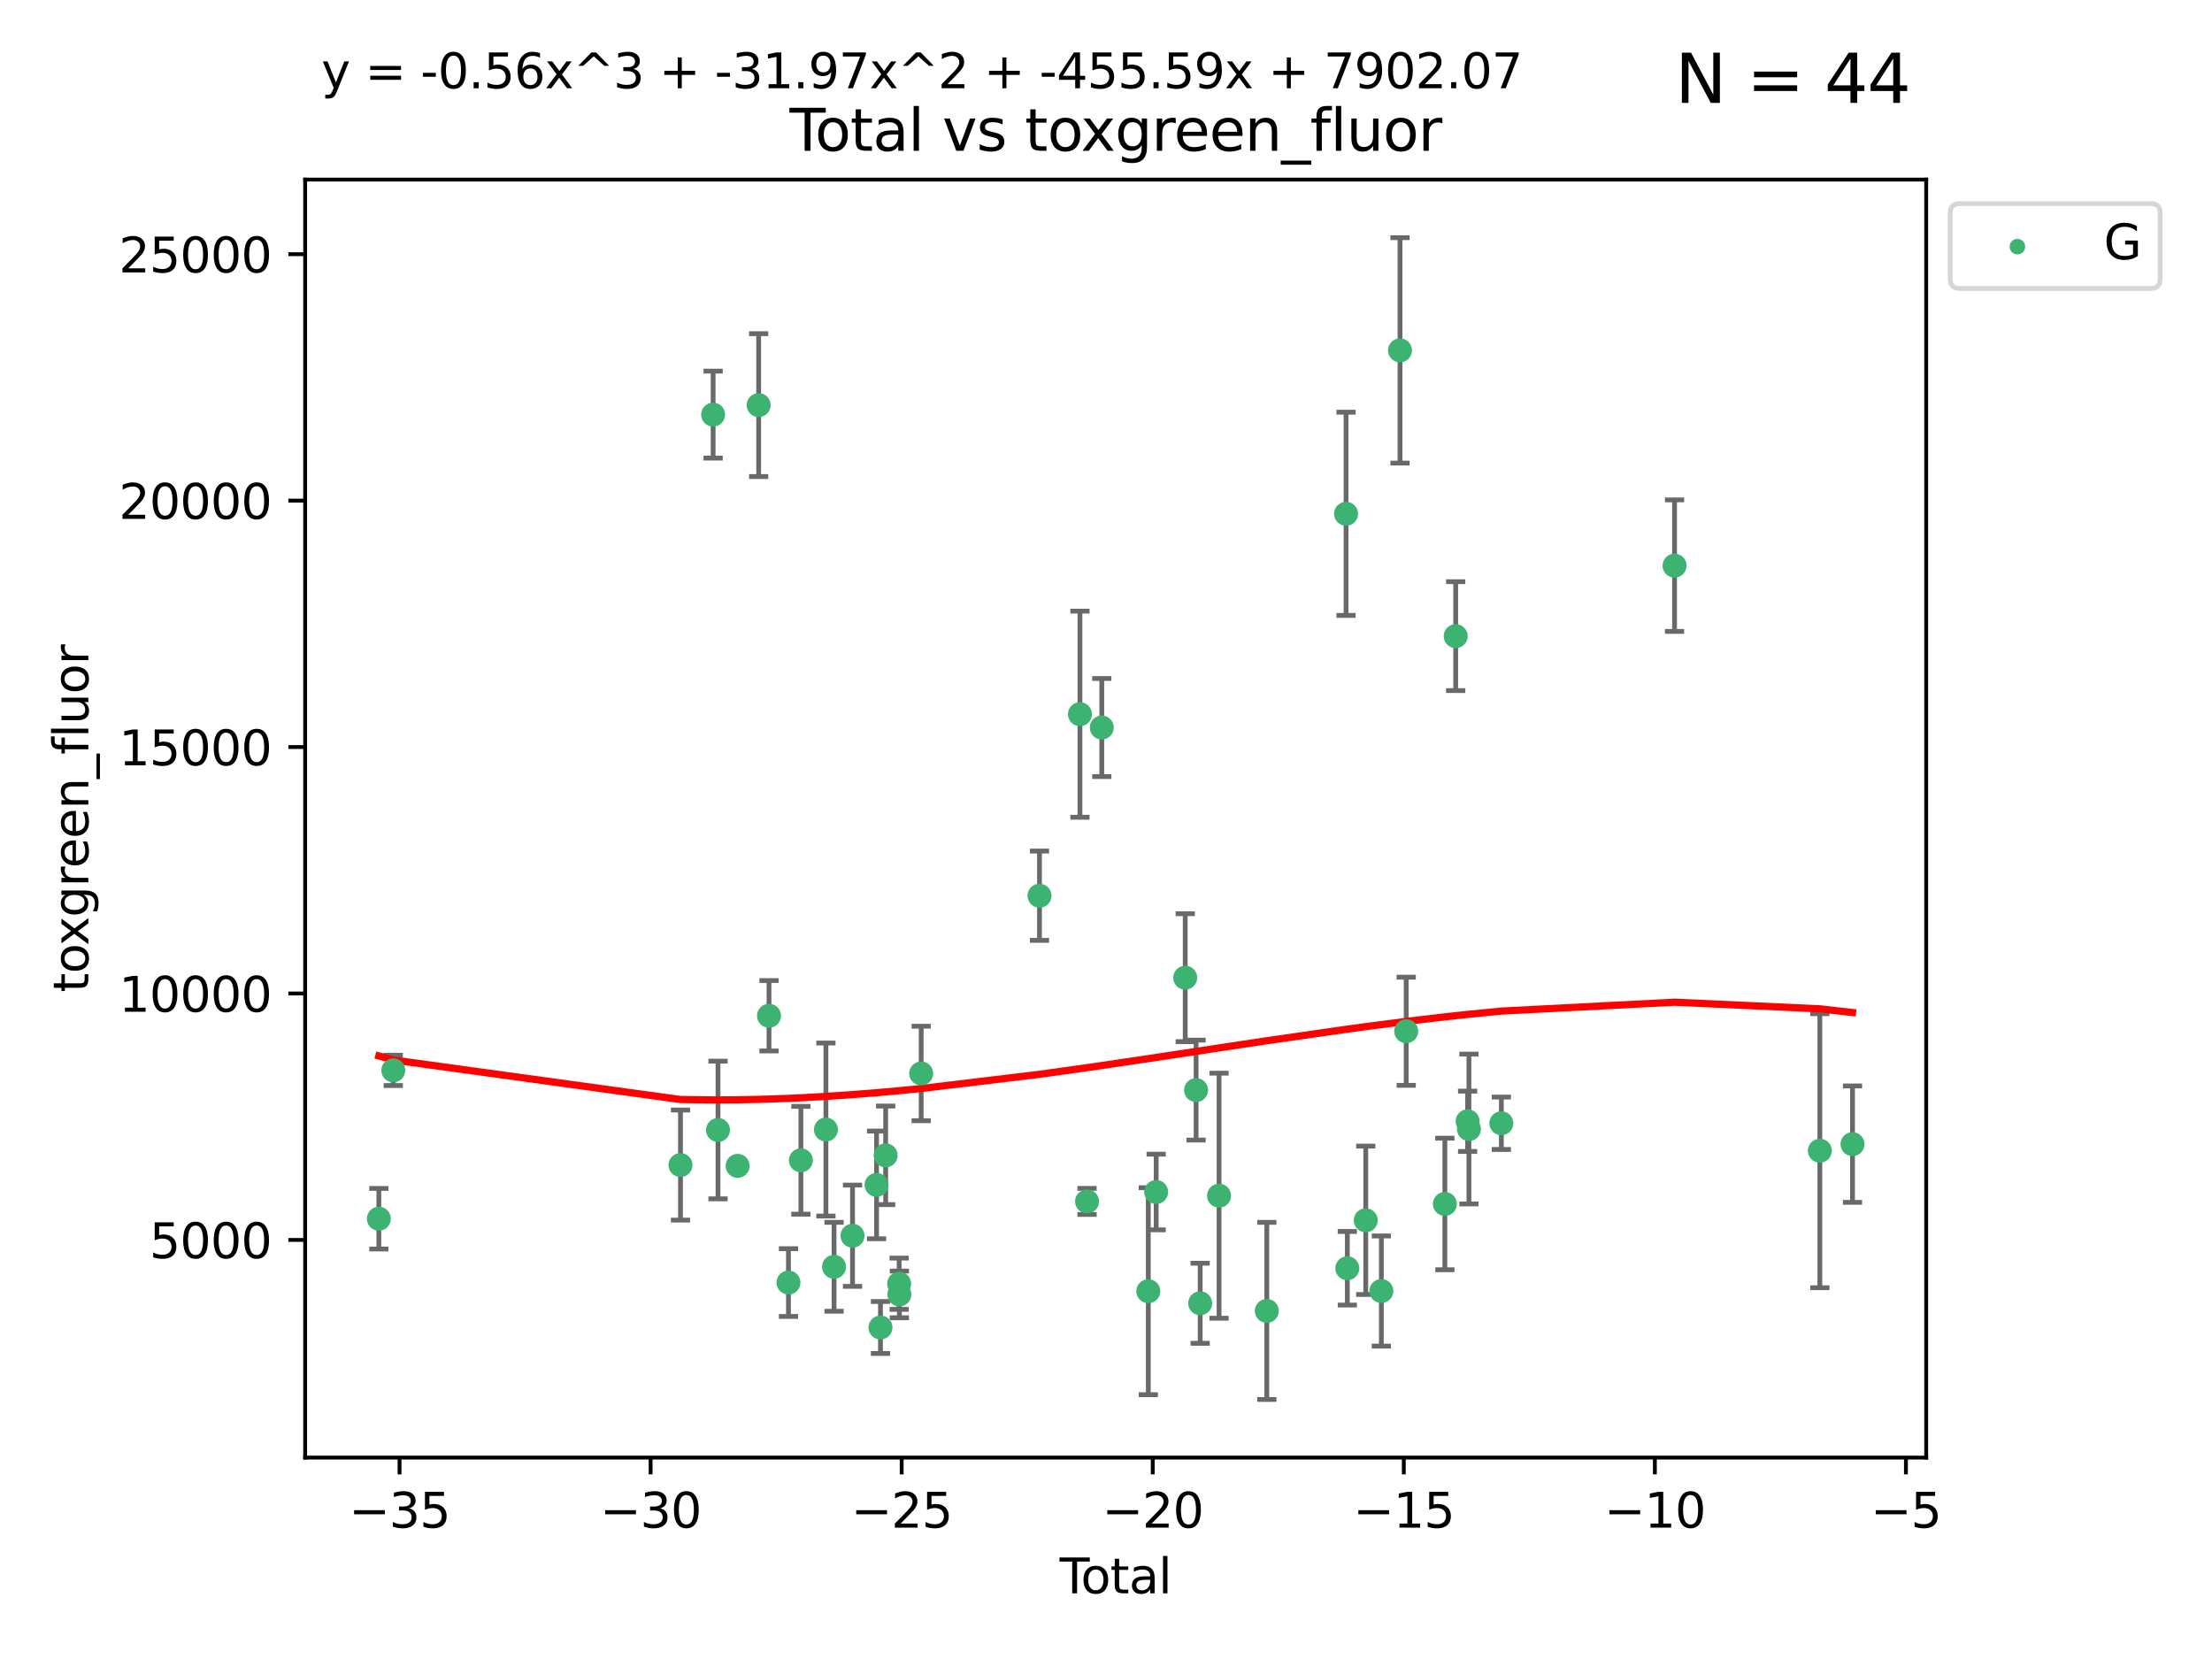 <?xml version="1.0" encoding="utf-8" standalone="no"?>
<!DOCTYPE svg PUBLIC "-//W3C//DTD SVG 1.1//EN"
  "http://www.w3.org/Graphics/SVG/1.1/DTD/svg11.dtd">
<svg xmlns:xlink="http://www.w3.org/1999/xlink" width="460.8pt" height="345.6pt" viewBox="0 0 460.8 345.6" xmlns="http://www.w3.org/2000/svg" version="1.1">
 <defs>
  <style type="text/css">*{stroke-linejoin: round; stroke-linecap: butt}</style>
 </defs>
 <g id="figure_1">
  <g id="patch_1">
   <path d="M 0 345.6 
L 460.8 345.6 
L 460.8 0 
L 0 0 
z
" style="fill: #ffffff"/>
  </g>
  <g id="axes_1">
   <g id="patch_2">
    <path d="M 63.571 303.64 
L 401.26 303.64 
L 401.26 37.411 
L 63.571 37.411 
z
" style="fill: #ffffff"/>
   </g>
   <g id="PathCollection_1">
    <defs>
     <path id="mee09642993" d="M 0 1.118 
C 0.297 1.118 0.581 1 0.791 0.791 
C 1 0.581 1.118 0.297 1.118 0 
C 1.118 -0.297 1 -0.581 0.791 -0.791 
C 0.581 -1 0.297 -1.118 0 -1.118 
C -0.297 -1.118 -0.581 -1 -0.791 -0.791 
C -1 -0.581 -1.118 -0.297 -1.118 0 
C -1.118 0.297 -1 0.581 -0.791 0.791 
C -0.581 1 -0.297 1.118 0 1.118 
z
" style="stroke: #3cb371"/>
    </defs>
    <g clip-path="url(#p5d06d64170)">
     <use xlink:href="#mee09642993" x="78.921" y="253.883" style="fill: #3cb371; stroke: #3cb371"/>
     <use xlink:href="#mee09642993" x="81.93" y="222.974" style="fill: #3cb371; stroke: #3cb371"/>
     <use xlink:href="#mee09642993" x="141.76" y="242.703" style="fill: #3cb371; stroke: #3cb371"/>
     <use xlink:href="#mee09642993" x="148.556" y="86.371" style="fill: #3cb371; stroke: #3cb371"/>
     <use xlink:href="#mee09642993" x="149.573" y="235.399" style="fill: #3cb371; stroke: #3cb371"/>
     <use xlink:href="#mee09642993" x="153.665" y="242.871" style="fill: #3cb371; stroke: #3cb371"/>
     <use xlink:href="#mee09642993" x="158.042" y="84.394" style="fill: #3cb371; stroke: #3cb371"/>
     <use xlink:href="#mee09642993" x="160.196" y="211.603" style="fill: #3cb371; stroke: #3cb371"/>
     <use xlink:href="#mee09642993" x="164.252" y="267.18" style="fill: #3cb371; stroke: #3cb371"/>
     <use xlink:href="#mee09642993" x="166.84" y="241.71" style="fill: #3cb371; stroke: #3cb371"/>
     <use xlink:href="#mee09642993" x="172.053" y="235.304" style="fill: #3cb371; stroke: #3cb371"/>
     <use xlink:href="#mee09642993" x="173.747" y="263.895" style="fill: #3cb371; stroke: #3cb371"/>
     <use xlink:href="#mee09642993" x="177.596" y="257.425" style="fill: #3cb371; stroke: #3cb371"/>
     <use xlink:href="#mee09642993" x="182.603" y="246.836" style="fill: #3cb371; stroke: #3cb371"/>
     <use xlink:href="#mee09642993" x="183.419" y="276.541" style="fill: #3cb371; stroke: #3cb371"/>
     <use xlink:href="#mee09642993" x="184.499" y="240.679" style="fill: #3cb371; stroke: #3cb371"/>
     <use xlink:href="#mee09642993" x="187.311" y="267.423" style="fill: #3cb371; stroke: #3cb371"/>
     <use xlink:href="#mee09642993" x="187.355" y="269.653" style="fill: #3cb371; stroke: #3cb371"/>
     <use xlink:href="#mee09642993" x="191.898" y="223.62" style="fill: #3cb371; stroke: #3cb371"/>
     <use xlink:href="#mee09642993" x="216.545" y="186.594" style="fill: #3cb371; stroke: #3cb371"/>
     <use xlink:href="#mee09642993" x="224.972" y="148.78" style="fill: #3cb371; stroke: #3cb371"/>
     <use xlink:href="#mee09642993" x="226.453" y="250.277" style="fill: #3cb371; stroke: #3cb371"/>
     <use xlink:href="#mee09642993" x="229.52" y="151.561" style="fill: #3cb371; stroke: #3cb371"/>
     <use xlink:href="#mee09642993" x="239.213" y="268.982" style="fill: #3cb371; stroke: #3cb371"/>
     <use xlink:href="#mee09642993" x="240.851" y="248.317" style="fill: #3cb371; stroke: #3cb371"/>
     <use xlink:href="#mee09642993" x="246.904" y="203.672" style="fill: #3cb371; stroke: #3cb371"/>
     <use xlink:href="#mee09642993" x="249.167" y="227.09" style="fill: #3cb371; stroke: #3cb371"/>
     <use xlink:href="#mee09642993" x="250.017" y="271.492" style="fill: #3cb371; stroke: #3cb371"/>
     <use xlink:href="#mee09642993" x="253.952" y="249.087" style="fill: #3cb371; stroke: #3cb371"/>
     <use xlink:href="#mee09642993" x="263.901" y="273.089" style="fill: #3cb371; stroke: #3cb371"/>
     <use xlink:href="#mee09642993" x="280.407" y="107.034" style="fill: #3cb371; stroke: #3cb371"/>
     <use xlink:href="#mee09642993" x="280.673" y="264.2" style="fill: #3cb371; stroke: #3cb371"/>
     <use xlink:href="#mee09642993" x="284.511" y="254.21" style="fill: #3cb371; stroke: #3cb371"/>
     <use xlink:href="#mee09642993" x="287.76" y="268.946" style="fill: #3cb371; stroke: #3cb371"/>
     <use xlink:href="#mee09642993" x="291.648" y="72.989" style="fill: #3cb371; stroke: #3cb371"/>
     <use xlink:href="#mee09642993" x="292.937" y="214.827" style="fill: #3cb371; stroke: #3cb371"/>
     <use xlink:href="#mee09642993" x="300.991" y="250.806" style="fill: #3cb371; stroke: #3cb371"/>
     <use xlink:href="#mee09642993" x="303.248" y="132.52" style="fill: #3cb371; stroke: #3cb371"/>
     <use xlink:href="#mee09642993" x="305.733" y="233.587" style="fill: #3cb371; stroke: #3cb371"/>
     <use xlink:href="#mee09642993" x="306.006" y="235.197" style="fill: #3cb371; stroke: #3cb371"/>
     <use xlink:href="#mee09642993" x="312.761" y="233.999" style="fill: #3cb371; stroke: #3cb371"/>
     <use xlink:href="#mee09642993" x="348.839" y="117.838" style="fill: #3cb371; stroke: #3cb371"/>
     <use xlink:href="#mee09642993" x="379.109" y="239.714" style="fill: #3cb371; stroke: #3cb371"/>
     <use xlink:href="#mee09642993" x="385.911" y="238.346" style="fill: #3cb371; stroke: #3cb371"/>
    </g>
   </g>
   <g id="matplotlib.axis_1">
    <g id="xtick_1">
     <g id="line2d_1">
      <defs>
       <path id="m3e54f989fd" d="M 0 0 
L 0 3.5 
" style="stroke: #000000; stroke-width: 0.8"/>
      </defs>
      <g>
       <use xlink:href="#m3e54f989fd" x="83.232" y="303.64" style="stroke: #000000; stroke-width: 0.8"/>
      </g>
     </g>
     <g id="text_1">
      <!-- −35 -->
      <g transform="translate(72.68 318.238)scale(0.1 -0.1)">
       <defs>
        <path id="DejaVuSans-2212" d="M 678 2272 
L 4684 2272 
L 4684 1741 
L 678 1741 
L 678 2272 
z
" transform="scale(0.016)"/>
        <path id="DejaVuSans-33" d="M 2597 2516 
Q 3050 2419 3304 2112 
Q 3559 1806 3559 1356 
Q 3559 666 3084 287 
Q 2609 -91 1734 -91 
Q 1441 -91 1130 -33 
Q 819 25 488 141 
L 488 750 
Q 750 597 1062 519 
Q 1375 441 1716 441 
Q 2309 441 2620 675 
Q 2931 909 2931 1356 
Q 2931 1769 2642 2001 
Q 2353 2234 1838 2234 
L 1294 2234 
L 1294 2753 
L 1863 2753 
Q 2328 2753 2575 2939 
Q 2822 3125 2822 3475 
Q 2822 3834 2567 4026 
Q 2313 4219 1838 4219 
Q 1578 4219 1281 4162 
Q 984 4106 628 3988 
L 628 4550 
Q 988 4650 1302 4700 
Q 1616 4750 1894 4750 
Q 2613 4750 3031 4423 
Q 3450 4097 3450 3541 
Q 3450 3153 3228 2886 
Q 3006 2619 2597 2516 
z
" transform="scale(0.016)"/>
        <path id="DejaVuSans-35" d="M 691 4666 
L 3169 4666 
L 3169 4134 
L 1269 4134 
L 1269 2991 
Q 1406 3038 1543 3061 
Q 1681 3084 1819 3084 
Q 2600 3084 3056 2656 
Q 3513 2228 3513 1497 
Q 3513 744 3044 326 
Q 2575 -91 1722 -91 
Q 1428 -91 1123 -41 
Q 819 9 494 109 
L 494 744 
Q 775 591 1075 516 
Q 1375 441 1709 441 
Q 2250 441 2565 725 
Q 2881 1009 2881 1497 
Q 2881 1984 2565 2268 
Q 2250 2553 1709 2553 
Q 1456 2553 1204 2497 
Q 953 2441 691 2322 
L 691 4666 
z
" transform="scale(0.016)"/>
       </defs>
       <use xlink:href="#DejaVuSans-2212"/>
       <use xlink:href="#DejaVuSans-33" x="83.789"/>
       <use xlink:href="#DejaVuSans-35" x="147.412"/>
      </g>
     </g>
    </g>
    <g id="xtick_2">
     <g id="line2d_2">
      <g>
       <use xlink:href="#m3e54f989fd" x="135.534" y="303.64" style="stroke: #000000; stroke-width: 0.8"/>
      </g>
     </g>
     <g id="text_2">
      <!-- −30 -->
      <g transform="translate(124.981 318.238)scale(0.1 -0.1)">
       <defs>
        <path id="DejaVuSans-30" d="M 2034 4250 
Q 1547 4250 1301 3770 
Q 1056 3291 1056 2328 
Q 1056 1369 1301 889 
Q 1547 409 2034 409 
Q 2525 409 2770 889 
Q 3016 1369 3016 2328 
Q 3016 3291 2770 3770 
Q 2525 4250 2034 4250 
z
M 2034 4750 
Q 2819 4750 3233 4129 
Q 3647 3509 3647 2328 
Q 3647 1150 3233 529 
Q 2819 -91 2034 -91 
Q 1250 -91 836 529 
Q 422 1150 422 2328 
Q 422 3509 836 4129 
Q 1250 4750 2034 4750 
z
" transform="scale(0.016)"/>
       </defs>
       <use xlink:href="#DejaVuSans-2212"/>
       <use xlink:href="#DejaVuSans-33" x="83.789"/>
       <use xlink:href="#DejaVuSans-30" x="147.412"/>
      </g>
     </g>
    </g>
    <g id="xtick_3">
     <g id="line2d_3">
      <g>
       <use xlink:href="#m3e54f989fd" x="187.835" y="303.64" style="stroke: #000000; stroke-width: 0.8"/>
      </g>
     </g>
     <g id="text_3">
      <!-- −25 -->
      <g transform="translate(177.283 318.238)scale(0.1 -0.1)">
       <defs>
        <path id="DejaVuSans-32" d="M 1228 531 
L 3431 531 
L 3431 0 
L 469 0 
L 469 531 
Q 828 903 1448 1529 
Q 2069 2156 2228 2338 
Q 2531 2678 2651 2914 
Q 2772 3150 2772 3378 
Q 2772 3750 2511 3984 
Q 2250 4219 1831 4219 
Q 1534 4219 1204 4116 
Q 875 4013 500 3803 
L 500 4441 
Q 881 4594 1212 4672 
Q 1544 4750 1819 4750 
Q 2544 4750 2975 4387 
Q 3406 4025 3406 3419 
Q 3406 3131 3298 2873 
Q 3191 2616 2906 2266 
Q 2828 2175 2409 1742 
Q 1991 1309 1228 531 
z
" transform="scale(0.016)"/>
       </defs>
       <use xlink:href="#DejaVuSans-2212"/>
       <use xlink:href="#DejaVuSans-32" x="83.789"/>
       <use xlink:href="#DejaVuSans-35" x="147.412"/>
      </g>
     </g>
    </g>
    <g id="xtick_4">
     <g id="line2d_4">
      <g>
       <use xlink:href="#m3e54f989fd" x="240.136" y="303.64" style="stroke: #000000; stroke-width: 0.8"/>
      </g>
     </g>
     <g id="text_4">
      <!-- −20 -->
      <g transform="translate(229.584 318.238)scale(0.1 -0.1)">
       <use xlink:href="#DejaVuSans-2212"/>
       <use xlink:href="#DejaVuSans-32" x="83.789"/>
       <use xlink:href="#DejaVuSans-30" x="147.412"/>
      </g>
     </g>
    </g>
    <g id="xtick_5">
     <g id="line2d_5">
      <g>
       <use xlink:href="#m3e54f989fd" x="292.437" y="303.64" style="stroke: #000000; stroke-width: 0.8"/>
      </g>
     </g>
     <g id="text_5">
      <!-- −15 -->
      <g transform="translate(281.885 318.238)scale(0.1 -0.1)">
       <defs>
        <path id="DejaVuSans-31" d="M 794 531 
L 1825 531 
L 1825 4091 
L 703 3866 
L 703 4441 
L 1819 4666 
L 2450 4666 
L 2450 531 
L 3481 531 
L 3481 0 
L 794 0 
L 794 531 
z
" transform="scale(0.016)"/>
       </defs>
       <use xlink:href="#DejaVuSans-2212"/>
       <use xlink:href="#DejaVuSans-31" x="83.789"/>
       <use xlink:href="#DejaVuSans-35" x="147.412"/>
      </g>
     </g>
    </g>
    <g id="xtick_6">
     <g id="line2d_6">
      <g>
       <use xlink:href="#m3e54f989fd" x="344.739" y="303.64" style="stroke: #000000; stroke-width: 0.8"/>
      </g>
     </g>
     <g id="text_6">
      <!-- −10 -->
      <g transform="translate(334.186 318.238)scale(0.1 -0.1)">
       <use xlink:href="#DejaVuSans-2212"/>
       <use xlink:href="#DejaVuSans-31" x="83.789"/>
       <use xlink:href="#DejaVuSans-30" x="147.412"/>
      </g>
     </g>
    </g>
    <g id="xtick_7">
     <g id="line2d_7">
      <g>
       <use xlink:href="#m3e54f989fd" x="397.04" y="303.64" style="stroke: #000000; stroke-width: 0.8"/>
      </g>
     </g>
     <g id="text_7">
      <!-- −5 -->
      <g transform="translate(389.669 318.238)scale(0.1 -0.1)">
       <use xlink:href="#DejaVuSans-2212"/>
       <use xlink:href="#DejaVuSans-35" x="83.789"/>
      </g>
     </g>
    </g>
    <g id="text_8">
     <!-- Total -->
     <g transform="translate(220.739 331.917)scale(0.1 -0.1)">
      <defs>
       <path id="DejaVuSans-54" d="M -19 4666 
L 3928 4666 
L 3928 4134 
L 2272 4134 
L 2272 0 
L 1638 0 
L 1638 4134 
L -19 4134 
L -19 4666 
z
" transform="scale(0.016)"/>
       <path id="DejaVuSans-6f" d="M 1959 3097 
Q 1497 3097 1228 2736 
Q 959 2375 959 1747 
Q 959 1119 1226 758 
Q 1494 397 1959 397 
Q 2419 397 2687 759 
Q 2956 1122 2956 1747 
Q 2956 2369 2687 2733 
Q 2419 3097 1959 3097 
z
M 1959 3584 
Q 2709 3584 3137 3096 
Q 3566 2609 3566 1747 
Q 3566 888 3137 398 
Q 2709 -91 1959 -91 
Q 1206 -91 779 398 
Q 353 888 353 1747 
Q 353 2609 779 3096 
Q 1206 3584 1959 3584 
z
" transform="scale(0.016)"/>
       <path id="DejaVuSans-74" d="M 1172 4494 
L 1172 3500 
L 2356 3500 
L 2356 3053 
L 1172 3053 
L 1172 1153 
Q 1172 725 1289 603 
Q 1406 481 1766 481 
L 2356 481 
L 2356 0 
L 1766 0 
Q 1100 0 847 248 
Q 594 497 594 1153 
L 594 3053 
L 172 3053 
L 172 3500 
L 594 3500 
L 594 4494 
L 1172 4494 
z
" transform="scale(0.016)"/>
       <path id="DejaVuSans-61" d="M 2194 1759 
Q 1497 1759 1228 1600 
Q 959 1441 959 1056 
Q 959 750 1161 570 
Q 1363 391 1709 391 
Q 2188 391 2477 730 
Q 2766 1069 2766 1631 
L 2766 1759 
L 2194 1759 
z
M 3341 1997 
L 3341 0 
L 2766 0 
L 2766 531 
Q 2569 213 2275 61 
Q 1981 -91 1556 -91 
Q 1019 -91 701 211 
Q 384 513 384 1019 
Q 384 1609 779 1909 
Q 1175 2209 1959 2209 
L 2766 2209 
L 2766 2266 
Q 2766 2663 2505 2880 
Q 2244 3097 1772 3097 
Q 1472 3097 1187 3025 
Q 903 2953 641 2809 
L 641 3341 
Q 956 3463 1253 3523 
Q 1550 3584 1831 3584 
Q 2591 3584 2966 3190 
Q 3341 2797 3341 1997 
z
" transform="scale(0.016)"/>
       <path id="DejaVuSans-6c" d="M 603 4863 
L 1178 4863 
L 1178 0 
L 603 0 
L 603 4863 
z
" transform="scale(0.016)"/>
      </defs>
      <use xlink:href="#DejaVuSans-54"/>
      <use xlink:href="#DejaVuSans-6f" x="44.084"/>
      <use xlink:href="#DejaVuSans-74" x="105.266"/>
      <use xlink:href="#DejaVuSans-61" x="144.475"/>
      <use xlink:href="#DejaVuSans-6c" x="205.754"/>
     </g>
    </g>
   </g>
   <g id="matplotlib.axis_2">
    <g id="ytick_1">
     <g id="line2d_8">
      <defs>
       <path id="m8224104389" d="M 0 0 
L -3.5 0 
" style="stroke: #000000; stroke-width: 0.8"/>
      </defs>
      <g>
       <use xlink:href="#m8224104389" x="63.571" y="258.301" style="stroke: #000000; stroke-width: 0.8"/>
      </g>
     </g>
     <g id="text_9">
      <!-- 5000 -->
      <g transform="translate(31.121 262.1)scale(0.1 -0.1)">
       <use xlink:href="#DejaVuSans-35"/>
       <use xlink:href="#DejaVuSans-30" x="63.623"/>
       <use xlink:href="#DejaVuSans-30" x="127.246"/>
       <use xlink:href="#DejaVuSans-30" x="190.869"/>
      </g>
     </g>
    </g>
    <g id="ytick_2">
     <g id="line2d_9">
      <g>
       <use xlink:href="#m8224104389" x="63.571" y="206.963" style="stroke: #000000; stroke-width: 0.8"/>
      </g>
     </g>
     <g id="text_10">
      <!-- 10000 -->
      <g transform="translate(24.759 210.763)scale(0.1 -0.1)">
       <use xlink:href="#DejaVuSans-31"/>
       <use xlink:href="#DejaVuSans-30" x="63.623"/>
       <use xlink:href="#DejaVuSans-30" x="127.246"/>
       <use xlink:href="#DejaVuSans-30" x="190.869"/>
       <use xlink:href="#DejaVuSans-30" x="254.492"/>
      </g>
     </g>
    </g>
    <g id="ytick_3">
     <g id="line2d_10">
      <g>
       <use xlink:href="#m8224104389" x="63.571" y="155.626" style="stroke: #000000; stroke-width: 0.8"/>
      </g>
     </g>
     <g id="text_11">
      <!-- 15000 -->
      <g transform="translate(24.759 159.425)scale(0.1 -0.1)">
       <use xlink:href="#DejaVuSans-31"/>
       <use xlink:href="#DejaVuSans-35" x="63.623"/>
       <use xlink:href="#DejaVuSans-30" x="127.246"/>
       <use xlink:href="#DejaVuSans-30" x="190.869"/>
       <use xlink:href="#DejaVuSans-30" x="254.492"/>
      </g>
     </g>
    </g>
    <g id="ytick_4">
     <g id="line2d_11">
      <g>
       <use xlink:href="#m8224104389" x="63.571" y="104.288" style="stroke: #000000; stroke-width: 0.8"/>
      </g>
     </g>
     <g id="text_12">
      <!-- 20000 -->
      <g transform="translate(24.759 108.088)scale(0.1 -0.1)">
       <use xlink:href="#DejaVuSans-32"/>
       <use xlink:href="#DejaVuSans-30" x="63.623"/>
       <use xlink:href="#DejaVuSans-30" x="127.246"/>
       <use xlink:href="#DejaVuSans-30" x="190.869"/>
       <use xlink:href="#DejaVuSans-30" x="254.492"/>
      </g>
     </g>
    </g>
    <g id="ytick_5">
     <g id="line2d_12">
      <g>
       <use xlink:href="#m8224104389" x="63.571" y="52.951" style="stroke: #000000; stroke-width: 0.8"/>
      </g>
     </g>
     <g id="text_13">
      <!-- 25000 -->
      <g transform="translate(24.759 56.75)scale(0.1 -0.1)">
       <use xlink:href="#DejaVuSans-32"/>
       <use xlink:href="#DejaVuSans-35" x="63.623"/>
       <use xlink:href="#DejaVuSans-30" x="127.246"/>
       <use xlink:href="#DejaVuSans-30" x="190.869"/>
       <use xlink:href="#DejaVuSans-30" x="254.492"/>
      </g>
     </g>
    </g>
    <g id="text_14">
     <!-- toxgreen_fluor -->
     <g transform="translate(18.401 206.72)rotate(-90)scale(0.1 -0.1)">
      <defs>
       <path id="DejaVuSans-78" d="M 3513 3500 
L 2247 1797 
L 3578 0 
L 2900 0 
L 1881 1375 
L 863 0 
L 184 0 
L 1544 1831 
L 300 3500 
L 978 3500 
L 1906 2253 
L 2834 3500 
L 3513 3500 
z
" transform="scale(0.016)"/>
       <path id="DejaVuSans-67" d="M 2906 1791 
Q 2906 2416 2648 2759 
Q 2391 3103 1925 3103 
Q 1463 3103 1205 2759 
Q 947 2416 947 1791 
Q 947 1169 1205 825 
Q 1463 481 1925 481 
Q 2391 481 2648 825 
Q 2906 1169 2906 1791 
z
M 3481 434 
Q 3481 -459 3084 -895 
Q 2688 -1331 1869 -1331 
Q 1566 -1331 1297 -1286 
Q 1028 -1241 775 -1147 
L 775 -588 
Q 1028 -725 1275 -790 
Q 1522 -856 1778 -856 
Q 2344 -856 2625 -561 
Q 2906 -266 2906 331 
L 2906 616 
Q 2728 306 2450 153 
Q 2172 0 1784 0 
Q 1141 0 747 490 
Q 353 981 353 1791 
Q 353 2603 747 3093 
Q 1141 3584 1784 3584 
Q 2172 3584 2450 3431 
Q 2728 3278 2906 2969 
L 2906 3500 
L 3481 3500 
L 3481 434 
z
" transform="scale(0.016)"/>
       <path id="DejaVuSans-72" d="M 2631 2963 
Q 2534 3019 2420 3045 
Q 2306 3072 2169 3072 
Q 1681 3072 1420 2755 
Q 1159 2438 1159 1844 
L 1159 0 
L 581 0 
L 581 3500 
L 1159 3500 
L 1159 2956 
Q 1341 3275 1631 3429 
Q 1922 3584 2338 3584 
Q 2397 3584 2469 3576 
Q 2541 3569 2628 3553 
L 2631 2963 
z
" transform="scale(0.016)"/>
       <path id="DejaVuSans-65" d="M 3597 1894 
L 3597 1613 
L 953 1613 
Q 991 1019 1311 708 
Q 1631 397 2203 397 
Q 2534 397 2845 478 
Q 3156 559 3463 722 
L 3463 178 
Q 3153 47 2828 -22 
Q 2503 -91 2169 -91 
Q 1331 -91 842 396 
Q 353 884 353 1716 
Q 353 2575 817 3079 
Q 1281 3584 2069 3584 
Q 2775 3584 3186 3129 
Q 3597 2675 3597 1894 
z
M 3022 2063 
Q 3016 2534 2758 2815 
Q 2500 3097 2075 3097 
Q 1594 3097 1305 2825 
Q 1016 2553 972 2059 
L 3022 2063 
z
" transform="scale(0.016)"/>
       <path id="DejaVuSans-6e" d="M 3513 2113 
L 3513 0 
L 2938 0 
L 2938 2094 
Q 2938 2591 2744 2837 
Q 2550 3084 2163 3084 
Q 1697 3084 1428 2787 
Q 1159 2491 1159 1978 
L 1159 0 
L 581 0 
L 581 3500 
L 1159 3500 
L 1159 2956 
Q 1366 3272 1645 3428 
Q 1925 3584 2291 3584 
Q 2894 3584 3203 3211 
Q 3513 2838 3513 2113 
z
" transform="scale(0.016)"/>
       <path id="DejaVuSans-5f" d="M 3263 -1063 
L 3263 -1509 
L -63 -1509 
L -63 -1063 
L 3263 -1063 
z
" transform="scale(0.016)"/>
       <path id="DejaVuSans-66" d="M 2375 4863 
L 2375 4384 
L 1825 4384 
Q 1516 4384 1395 4259 
Q 1275 4134 1275 3809 
L 1275 3500 
L 2222 3500 
L 2222 3053 
L 1275 3053 
L 1275 0 
L 697 0 
L 697 3053 
L 147 3053 
L 147 3500 
L 697 3500 
L 697 3744 
Q 697 4328 969 4595 
Q 1241 4863 1831 4863 
L 2375 4863 
z
" transform="scale(0.016)"/>
       <path id="DejaVuSans-75" d="M 544 1381 
L 544 3500 
L 1119 3500 
L 1119 1403 
Q 1119 906 1312 657 
Q 1506 409 1894 409 
Q 2359 409 2629 706 
Q 2900 1003 2900 1516 
L 2900 3500 
L 3475 3500 
L 3475 0 
L 2900 0 
L 2900 538 
Q 2691 219 2414 64 
Q 2138 -91 1772 -91 
Q 1169 -91 856 284 
Q 544 659 544 1381 
z
M 1991 3584 
L 1991 3584 
z
" transform="scale(0.016)"/>
      </defs>
      <use xlink:href="#DejaVuSans-74"/>
      <use xlink:href="#DejaVuSans-6f" x="39.209"/>
      <use xlink:href="#DejaVuSans-78" x="97.266"/>
      <use xlink:href="#DejaVuSans-67" x="156.445"/>
      <use xlink:href="#DejaVuSans-72" x="219.922"/>
      <use xlink:href="#DejaVuSans-65" x="258.785"/>
      <use xlink:href="#DejaVuSans-65" x="320.309"/>
      <use xlink:href="#DejaVuSans-6e" x="381.832"/>
      <use xlink:href="#DejaVuSans-5f" x="445.211"/>
      <use xlink:href="#DejaVuSans-66" x="495.211"/>
      <use xlink:href="#DejaVuSans-6c" x="530.416"/>
      <use xlink:href="#DejaVuSans-75" x="558.199"/>
      <use xlink:href="#DejaVuSans-6f" x="621.578"/>
      <use xlink:href="#DejaVuSans-72" x="682.76"/>
     </g>
    </g>
   </g>
   <g id="LineCollection_1">
    <path d="M 78.921 260.196 
L 78.921 247.571 
" clip-path="url(#p5d06d64170)" style="fill: none; stroke: #696969"/>
    <path d="M 81.93 226.137 
L 81.93 219.812 
" clip-path="url(#p5d06d64170)" style="fill: none; stroke: #696969"/>
    <path d="M 141.76 254.172 
L 141.76 231.235 
" clip-path="url(#p5d06d64170)" style="fill: none; stroke: #696969"/>
    <path d="M 148.556 95.429 
L 148.556 77.312 
" clip-path="url(#p5d06d64170)" style="fill: none; stroke: #696969"/>
    <path d="M 149.573 249.74 
L 149.573 221.058 
" clip-path="url(#p5d06d64170)" style="fill: none; stroke: #696969"/>
    <path d="M 153.665 243.743 
L 153.665 241.999 
" clip-path="url(#p5d06d64170)" style="fill: none; stroke: #696969"/>
    <path d="M 158.042 99.276 
L 158.042 69.512 
" clip-path="url(#p5d06d64170)" style="fill: none; stroke: #696969"/>
    <path d="M 160.196 218.932 
L 160.196 204.273 
" clip-path="url(#p5d06d64170)" style="fill: none; stroke: #696969"/>
    <path d="M 164.252 274.238 
L 164.252 260.123 
" clip-path="url(#p5d06d64170)" style="fill: none; stroke: #696969"/>
    <path d="M 166.84 252.937 
L 166.84 230.482 
" clip-path="url(#p5d06d64170)" style="fill: none; stroke: #696969"/>
    <path d="M 172.053 253.326 
L 172.053 217.281 
" clip-path="url(#p5d06d64170)" style="fill: none; stroke: #696969"/>
    <path d="M 173.747 273.159 
L 173.747 254.632 
" clip-path="url(#p5d06d64170)" style="fill: none; stroke: #696969"/>
    <path d="M 177.596 267.974 
L 177.596 246.876 
" clip-path="url(#p5d06d64170)" style="fill: none; stroke: #696969"/>
    <path d="M 182.603 258.051 
L 182.603 235.621 
" clip-path="url(#p5d06d64170)" style="fill: none; stroke: #696969"/>
    <path d="M 183.419 281.956 
L 183.419 271.127 
" clip-path="url(#p5d06d64170)" style="fill: none; stroke: #696969"/>
    <path d="M 184.499 250.945 
L 184.499 230.413 
" clip-path="url(#p5d06d64170)" style="fill: none; stroke: #696969"/>
    <path d="M 187.311 272.764 
L 187.311 262.082 
" clip-path="url(#p5d06d64170)" style="fill: none; stroke: #696969"/>
    <path d="M 187.355 274.516 
L 187.355 264.79 
" clip-path="url(#p5d06d64170)" style="fill: none; stroke: #696969"/>
    <path d="M 191.898 233.463 
L 191.898 213.778 
" clip-path="url(#p5d06d64170)" style="fill: none; stroke: #696969"/>
    <path d="M 216.545 195.897 
L 216.545 177.292 
" clip-path="url(#p5d06d64170)" style="fill: none; stroke: #696969"/>
    <path d="M 224.972 170.248 
L 224.972 127.311 
" clip-path="url(#p5d06d64170)" style="fill: none; stroke: #696969"/>
    <path d="M 226.453 252.99 
L 226.453 247.564 
" clip-path="url(#p5d06d64170)" style="fill: none; stroke: #696969"/>
    <path d="M 229.52 161.776 
L 229.52 141.347 
" clip-path="url(#p5d06d64170)" style="fill: none; stroke: #696969"/>
    <path d="M 239.213 290.536 
L 239.213 247.428 
" clip-path="url(#p5d06d64170)" style="fill: none; stroke: #696969"/>
    <path d="M 240.851 256.2 
L 240.851 240.433 
" clip-path="url(#p5d06d64170)" style="fill: none; stroke: #696969"/>
    <path d="M 246.904 216.995 
L 246.904 190.349 
" clip-path="url(#p5d06d64170)" style="fill: none; stroke: #696969"/>
    <path d="M 249.167 237.498 
L 249.167 216.681 
" clip-path="url(#p5d06d64170)" style="fill: none; stroke: #696969"/>
    <path d="M 250.017 279.833 
L 250.017 263.152 
" clip-path="url(#p5d06d64170)" style="fill: none; stroke: #696969"/>
    <path d="M 253.952 274.614 
L 253.952 223.561 
" clip-path="url(#p5d06d64170)" style="fill: none; stroke: #696969"/>
    <path d="M 263.901 291.539 
L 263.901 254.639 
" clip-path="url(#p5d06d64170)" style="fill: none; stroke: #696969"/>
    <path d="M 280.407 128.2 
L 280.407 85.868 
" clip-path="url(#p5d06d64170)" style="fill: none; stroke: #696969"/>
    <path d="M 280.673 271.863 
L 280.673 256.536 
" clip-path="url(#p5d06d64170)" style="fill: none; stroke: #696969"/>
    <path d="M 284.511 269.665 
L 284.511 238.755 
" clip-path="url(#p5d06d64170)" style="fill: none; stroke: #696969"/>
    <path d="M 287.76 280.421 
L 287.76 257.471 
" clip-path="url(#p5d06d64170)" style="fill: none; stroke: #696969"/>
    <path d="M 291.648 96.465 
L 291.648 49.513 
" clip-path="url(#p5d06d64170)" style="fill: none; stroke: #696969"/>
    <path d="M 292.937 226.091 
L 292.937 203.563 
" clip-path="url(#p5d06d64170)" style="fill: none; stroke: #696969"/>
    <path d="M 300.991 264.511 
L 300.991 237.1 
" clip-path="url(#p5d06d64170)" style="fill: none; stroke: #696969"/>
    <path d="M 303.248 143.858 
L 303.248 121.182 
" clip-path="url(#p5d06d64170)" style="fill: none; stroke: #696969"/>
    <path d="M 305.733 239.871 
L 305.733 227.303 
" clip-path="url(#p5d06d64170)" style="fill: none; stroke: #696969"/>
    <path d="M 306.006 250.804 
L 306.006 219.591 
" clip-path="url(#p5d06d64170)" style="fill: none; stroke: #696969"/>
    <path d="M 312.761 239.456 
L 312.761 228.541 
" clip-path="url(#p5d06d64170)" style="fill: none; stroke: #696969"/>
    <path d="M 348.839 131.54 
L 348.839 104.136 
" clip-path="url(#p5d06d64170)" style="fill: none; stroke: #696969"/>
    <path d="M 379.109 268.253 
L 379.109 211.174 
" clip-path="url(#p5d06d64170)" style="fill: none; stroke: #696969"/>
    <path d="M 385.911 250.469 
L 385.911 226.223 
" clip-path="url(#p5d06d64170)" style="fill: none; stroke: #696969"/>
   </g>
   <g id="line2d_13">
    <defs>
     <path id="m3ea7e87f21" d="M 2 0 
L -2 -0 
" style="stroke: #696969"/>
    </defs>
    <g clip-path="url(#p5d06d64170)">
     <use xlink:href="#m3ea7e87f21" x="78.921" y="260.196" style="fill: #696969; stroke: #696969"/>
     <use xlink:href="#m3ea7e87f21" x="81.93" y="226.137" style="fill: #696969; stroke: #696969"/>
     <use xlink:href="#m3ea7e87f21" x="141.76" y="254.172" style="fill: #696969; stroke: #696969"/>
     <use xlink:href="#m3ea7e87f21" x="148.556" y="95.429" style="fill: #696969; stroke: #696969"/>
     <use xlink:href="#m3ea7e87f21" x="149.573" y="249.74" style="fill: #696969; stroke: #696969"/>
     <use xlink:href="#m3ea7e87f21" x="153.665" y="243.743" style="fill: #696969; stroke: #696969"/>
     <use xlink:href="#m3ea7e87f21" x="158.042" y="99.276" style="fill: #696969; stroke: #696969"/>
     <use xlink:href="#m3ea7e87f21" x="160.196" y="218.932" style="fill: #696969; stroke: #696969"/>
     <use xlink:href="#m3ea7e87f21" x="164.252" y="274.238" style="fill: #696969; stroke: #696969"/>
     <use xlink:href="#m3ea7e87f21" x="166.84" y="252.937" style="fill: #696969; stroke: #696969"/>
     <use xlink:href="#m3ea7e87f21" x="172.053" y="253.326" style="fill: #696969; stroke: #696969"/>
     <use xlink:href="#m3ea7e87f21" x="173.747" y="273.159" style="fill: #696969; stroke: #696969"/>
     <use xlink:href="#m3ea7e87f21" x="177.596" y="267.974" style="fill: #696969; stroke: #696969"/>
     <use xlink:href="#m3ea7e87f21" x="182.603" y="258.051" style="fill: #696969; stroke: #696969"/>
     <use xlink:href="#m3ea7e87f21" x="183.419" y="281.956" style="fill: #696969; stroke: #696969"/>
     <use xlink:href="#m3ea7e87f21" x="184.499" y="250.945" style="fill: #696969; stroke: #696969"/>
     <use xlink:href="#m3ea7e87f21" x="187.311" y="272.764" style="fill: #696969; stroke: #696969"/>
     <use xlink:href="#m3ea7e87f21" x="187.355" y="274.516" style="fill: #696969; stroke: #696969"/>
     <use xlink:href="#m3ea7e87f21" x="191.898" y="233.463" style="fill: #696969; stroke: #696969"/>
     <use xlink:href="#m3ea7e87f21" x="216.545" y="195.897" style="fill: #696969; stroke: #696969"/>
     <use xlink:href="#m3ea7e87f21" x="224.972" y="170.248" style="fill: #696969; stroke: #696969"/>
     <use xlink:href="#m3ea7e87f21" x="226.453" y="252.99" style="fill: #696969; stroke: #696969"/>
     <use xlink:href="#m3ea7e87f21" x="229.52" y="161.776" style="fill: #696969; stroke: #696969"/>
     <use xlink:href="#m3ea7e87f21" x="239.213" y="290.536" style="fill: #696969; stroke: #696969"/>
     <use xlink:href="#m3ea7e87f21" x="240.851" y="256.2" style="fill: #696969; stroke: #696969"/>
     <use xlink:href="#m3ea7e87f21" x="246.904" y="216.995" style="fill: #696969; stroke: #696969"/>
     <use xlink:href="#m3ea7e87f21" x="249.167" y="237.498" style="fill: #696969; stroke: #696969"/>
     <use xlink:href="#m3ea7e87f21" x="250.017" y="279.833" style="fill: #696969; stroke: #696969"/>
     <use xlink:href="#m3ea7e87f21" x="253.952" y="274.614" style="fill: #696969; stroke: #696969"/>
     <use xlink:href="#m3ea7e87f21" x="263.901" y="291.539" style="fill: #696969; stroke: #696969"/>
     <use xlink:href="#m3ea7e87f21" x="280.407" y="128.2" style="fill: #696969; stroke: #696969"/>
     <use xlink:href="#m3ea7e87f21" x="280.673" y="271.863" style="fill: #696969; stroke: #696969"/>
     <use xlink:href="#m3ea7e87f21" x="284.511" y="269.665" style="fill: #696969; stroke: #696969"/>
     <use xlink:href="#m3ea7e87f21" x="287.76" y="280.421" style="fill: #696969; stroke: #696969"/>
     <use xlink:href="#m3ea7e87f21" x="291.648" y="96.465" style="fill: #696969; stroke: #696969"/>
     <use xlink:href="#m3ea7e87f21" x="292.937" y="226.091" style="fill: #696969; stroke: #696969"/>
     <use xlink:href="#m3ea7e87f21" x="300.991" y="264.511" style="fill: #696969; stroke: #696969"/>
     <use xlink:href="#m3ea7e87f21" x="303.248" y="143.858" style="fill: #696969; stroke: #696969"/>
     <use xlink:href="#m3ea7e87f21" x="305.733" y="239.871" style="fill: #696969; stroke: #696969"/>
     <use xlink:href="#m3ea7e87f21" x="306.006" y="250.804" style="fill: #696969; stroke: #696969"/>
     <use xlink:href="#m3ea7e87f21" x="312.761" y="239.456" style="fill: #696969; stroke: #696969"/>
     <use xlink:href="#m3ea7e87f21" x="348.839" y="131.54" style="fill: #696969; stroke: #696969"/>
     <use xlink:href="#m3ea7e87f21" x="379.109" y="268.253" style="fill: #696969; stroke: #696969"/>
     <use xlink:href="#m3ea7e87f21" x="385.911" y="250.469" style="fill: #696969; stroke: #696969"/>
    </g>
   </g>
   <g id="line2d_14">
    <g clip-path="url(#p5d06d64170)">
     <use xlink:href="#m3ea7e87f21" x="78.921" y="247.571" style="fill: #696969; stroke: #696969"/>
     <use xlink:href="#m3ea7e87f21" x="81.93" y="219.812" style="fill: #696969; stroke: #696969"/>
     <use xlink:href="#m3ea7e87f21" x="141.76" y="231.235" style="fill: #696969; stroke: #696969"/>
     <use xlink:href="#m3ea7e87f21" x="148.556" y="77.312" style="fill: #696969; stroke: #696969"/>
     <use xlink:href="#m3ea7e87f21" x="149.573" y="221.058" style="fill: #696969; stroke: #696969"/>
     <use xlink:href="#m3ea7e87f21" x="153.665" y="241.999" style="fill: #696969; stroke: #696969"/>
     <use xlink:href="#m3ea7e87f21" x="158.042" y="69.512" style="fill: #696969; stroke: #696969"/>
     <use xlink:href="#m3ea7e87f21" x="160.196" y="204.273" style="fill: #696969; stroke: #696969"/>
     <use xlink:href="#m3ea7e87f21" x="164.252" y="260.123" style="fill: #696969; stroke: #696969"/>
     <use xlink:href="#m3ea7e87f21" x="166.84" y="230.482" style="fill: #696969; stroke: #696969"/>
     <use xlink:href="#m3ea7e87f21" x="172.053" y="217.281" style="fill: #696969; stroke: #696969"/>
     <use xlink:href="#m3ea7e87f21" x="173.747" y="254.632" style="fill: #696969; stroke: #696969"/>
     <use xlink:href="#m3ea7e87f21" x="177.596" y="246.876" style="fill: #696969; stroke: #696969"/>
     <use xlink:href="#m3ea7e87f21" x="182.603" y="235.621" style="fill: #696969; stroke: #696969"/>
     <use xlink:href="#m3ea7e87f21" x="183.419" y="271.127" style="fill: #696969; stroke: #696969"/>
     <use xlink:href="#m3ea7e87f21" x="184.499" y="230.413" style="fill: #696969; stroke: #696969"/>
     <use xlink:href="#m3ea7e87f21" x="187.311" y="262.082" style="fill: #696969; stroke: #696969"/>
     <use xlink:href="#m3ea7e87f21" x="187.355" y="264.79" style="fill: #696969; stroke: #696969"/>
     <use xlink:href="#m3ea7e87f21" x="191.898" y="213.778" style="fill: #696969; stroke: #696969"/>
     <use xlink:href="#m3ea7e87f21" x="216.545" y="177.292" style="fill: #696969; stroke: #696969"/>
     <use xlink:href="#m3ea7e87f21" x="224.972" y="127.311" style="fill: #696969; stroke: #696969"/>
     <use xlink:href="#m3ea7e87f21" x="226.453" y="247.564" style="fill: #696969; stroke: #696969"/>
     <use xlink:href="#m3ea7e87f21" x="229.52" y="141.347" style="fill: #696969; stroke: #696969"/>
     <use xlink:href="#m3ea7e87f21" x="239.213" y="247.428" style="fill: #696969; stroke: #696969"/>
     <use xlink:href="#m3ea7e87f21" x="240.851" y="240.433" style="fill: #696969; stroke: #696969"/>
     <use xlink:href="#m3ea7e87f21" x="246.904" y="190.349" style="fill: #696969; stroke: #696969"/>
     <use xlink:href="#m3ea7e87f21" x="249.167" y="216.681" style="fill: #696969; stroke: #696969"/>
     <use xlink:href="#m3ea7e87f21" x="250.017" y="263.152" style="fill: #696969; stroke: #696969"/>
     <use xlink:href="#m3ea7e87f21" x="253.952" y="223.561" style="fill: #696969; stroke: #696969"/>
     <use xlink:href="#m3ea7e87f21" x="263.901" y="254.639" style="fill: #696969; stroke: #696969"/>
     <use xlink:href="#m3ea7e87f21" x="280.407" y="85.868" style="fill: #696969; stroke: #696969"/>
     <use xlink:href="#m3ea7e87f21" x="280.673" y="256.536" style="fill: #696969; stroke: #696969"/>
     <use xlink:href="#m3ea7e87f21" x="284.511" y="238.755" style="fill: #696969; stroke: #696969"/>
     <use xlink:href="#m3ea7e87f21" x="287.76" y="257.471" style="fill: #696969; stroke: #696969"/>
     <use xlink:href="#m3ea7e87f21" x="291.648" y="49.513" style="fill: #696969; stroke: #696969"/>
     <use xlink:href="#m3ea7e87f21" x="292.937" y="203.563" style="fill: #696969; stroke: #696969"/>
     <use xlink:href="#m3ea7e87f21" x="300.991" y="237.1" style="fill: #696969; stroke: #696969"/>
     <use xlink:href="#m3ea7e87f21" x="303.248" y="121.182" style="fill: #696969; stroke: #696969"/>
     <use xlink:href="#m3ea7e87f21" x="305.733" y="227.303" style="fill: #696969; stroke: #696969"/>
     <use xlink:href="#m3ea7e87f21" x="306.006" y="219.591" style="fill: #696969; stroke: #696969"/>
     <use xlink:href="#m3ea7e87f21" x="312.761" y="228.541" style="fill: #696969; stroke: #696969"/>
     <use xlink:href="#m3ea7e87f21" x="348.839" y="104.136" style="fill: #696969; stroke: #696969"/>
     <use xlink:href="#m3ea7e87f21" x="379.109" y="211.174" style="fill: #696969; stroke: #696969"/>
     <use xlink:href="#m3ea7e87f21" x="385.911" y="226.223" style="fill: #696969; stroke: #696969"/>
    </g>
   </g>
   <g id="line2d_15">
    <path d="M 78.921 219.97 
L 81.93 220.807 
L 141.76 229.053 
L 148.556 229.135 
L 149.573 229.135 
L 153.665 229.104 
L 158.042 229.018 
L 160.196 228.956 
L 164.252 228.806 
L 166.84 228.688 
L 172.053 228.4 
L 173.747 228.292 
L 177.596 228.024 
L 182.603 227.627 
L 183.419 227.558 
L 184.499 227.464 
L 187.311 227.208 
L 187.355 227.204 
L 191.898 226.76 
L 216.545 223.799 
L 224.972 222.626 
L 226.453 222.414 
L 229.52 221.97 
L 239.213 220.533 
L 240.851 220.286 
L 246.904 219.37 
L 249.167 219.026 
L 250.017 218.897 
L 253.952 218.3 
L 263.901 216.803 
L 280.407 214.428 
L 280.673 214.391 
L 284.511 213.871 
L 287.76 213.443 
L 291.648 212.946 
L 292.937 212.785 
L 300.991 211.834 
L 303.248 211.584 
L 305.733 211.319 
L 306.006 211.291 
L 312.761 210.627 
L 348.839 208.777 
L 379.109 210.158 
L 385.911 210.93 
" clip-path="url(#p5d06d64170)" style="fill: none; stroke: #ff0000; stroke-width: 1.5; stroke-linecap: square"/>
   </g>
   <g id="line2d_16">
    <defs>
     <path id="mc70e3c2114" d="M 0 2 
C 0.53 2 1.039 1.789 1.414 1.414 
C 1.789 1.039 2 0.53 2 0 
C 2 -0.53 1.789 -1.039 1.414 -1.414 
C 1.039 -1.789 0.53 -2 0 -2 
C -0.53 -2 -1.039 -1.789 -1.414 -1.414 
C -1.789 -1.039 -2 -0.53 -2 0 
C -2 0.53 -1.789 1.039 -1.414 1.414 
C -1.039 1.789 -0.53 2 0 2 
z
" style="stroke: #3cb371"/>
    </defs>
    <g clip-path="url(#p5d06d64170)">
     <use xlink:href="#mc70e3c2114" x="78.921" y="253.883" style="fill: #3cb371; stroke: #3cb371"/>
     <use xlink:href="#mc70e3c2114" x="81.93" y="222.974" style="fill: #3cb371; stroke: #3cb371"/>
     <use xlink:href="#mc70e3c2114" x="141.76" y="242.703" style="fill: #3cb371; stroke: #3cb371"/>
     <use xlink:href="#mc70e3c2114" x="148.556" y="86.371" style="fill: #3cb371; stroke: #3cb371"/>
     <use xlink:href="#mc70e3c2114" x="149.573" y="235.399" style="fill: #3cb371; stroke: #3cb371"/>
     <use xlink:href="#mc70e3c2114" x="153.665" y="242.871" style="fill: #3cb371; stroke: #3cb371"/>
     <use xlink:href="#mc70e3c2114" x="158.042" y="84.394" style="fill: #3cb371; stroke: #3cb371"/>
     <use xlink:href="#mc70e3c2114" x="160.196" y="211.603" style="fill: #3cb371; stroke: #3cb371"/>
     <use xlink:href="#mc70e3c2114" x="164.252" y="267.18" style="fill: #3cb371; stroke: #3cb371"/>
     <use xlink:href="#mc70e3c2114" x="166.84" y="241.71" style="fill: #3cb371; stroke: #3cb371"/>
     <use xlink:href="#mc70e3c2114" x="172.053" y="235.304" style="fill: #3cb371; stroke: #3cb371"/>
     <use xlink:href="#mc70e3c2114" x="173.747" y="263.895" style="fill: #3cb371; stroke: #3cb371"/>
     <use xlink:href="#mc70e3c2114" x="177.596" y="257.425" style="fill: #3cb371; stroke: #3cb371"/>
     <use xlink:href="#mc70e3c2114" x="182.603" y="246.836" style="fill: #3cb371; stroke: #3cb371"/>
     <use xlink:href="#mc70e3c2114" x="183.419" y="276.541" style="fill: #3cb371; stroke: #3cb371"/>
     <use xlink:href="#mc70e3c2114" x="184.499" y="240.679" style="fill: #3cb371; stroke: #3cb371"/>
     <use xlink:href="#mc70e3c2114" x="187.311" y="267.423" style="fill: #3cb371; stroke: #3cb371"/>
     <use xlink:href="#mc70e3c2114" x="187.355" y="269.653" style="fill: #3cb371; stroke: #3cb371"/>
     <use xlink:href="#mc70e3c2114" x="191.898" y="223.62" style="fill: #3cb371; stroke: #3cb371"/>
     <use xlink:href="#mc70e3c2114" x="216.545" y="186.594" style="fill: #3cb371; stroke: #3cb371"/>
     <use xlink:href="#mc70e3c2114" x="224.972" y="148.78" style="fill: #3cb371; stroke: #3cb371"/>
     <use xlink:href="#mc70e3c2114" x="226.453" y="250.277" style="fill: #3cb371; stroke: #3cb371"/>
     <use xlink:href="#mc70e3c2114" x="229.52" y="151.561" style="fill: #3cb371; stroke: #3cb371"/>
     <use xlink:href="#mc70e3c2114" x="239.213" y="268.982" style="fill: #3cb371; stroke: #3cb371"/>
     <use xlink:href="#mc70e3c2114" x="240.851" y="248.317" style="fill: #3cb371; stroke: #3cb371"/>
     <use xlink:href="#mc70e3c2114" x="246.904" y="203.672" style="fill: #3cb371; stroke: #3cb371"/>
     <use xlink:href="#mc70e3c2114" x="249.167" y="227.09" style="fill: #3cb371; stroke: #3cb371"/>
     <use xlink:href="#mc70e3c2114" x="250.017" y="271.492" style="fill: #3cb371; stroke: #3cb371"/>
     <use xlink:href="#mc70e3c2114" x="253.952" y="249.087" style="fill: #3cb371; stroke: #3cb371"/>
     <use xlink:href="#mc70e3c2114" x="263.901" y="273.089" style="fill: #3cb371; stroke: #3cb371"/>
     <use xlink:href="#mc70e3c2114" x="280.407" y="107.034" style="fill: #3cb371; stroke: #3cb371"/>
     <use xlink:href="#mc70e3c2114" x="280.673" y="264.2" style="fill: #3cb371; stroke: #3cb371"/>
     <use xlink:href="#mc70e3c2114" x="284.511" y="254.21" style="fill: #3cb371; stroke: #3cb371"/>
     <use xlink:href="#mc70e3c2114" x="287.76" y="268.946" style="fill: #3cb371; stroke: #3cb371"/>
     <use xlink:href="#mc70e3c2114" x="291.648" y="72.989" style="fill: #3cb371; stroke: #3cb371"/>
     <use xlink:href="#mc70e3c2114" x="292.937" y="214.827" style="fill: #3cb371; stroke: #3cb371"/>
     <use xlink:href="#mc70e3c2114" x="300.991" y="250.806" style="fill: #3cb371; stroke: #3cb371"/>
     <use xlink:href="#mc70e3c2114" x="303.248" y="132.52" style="fill: #3cb371; stroke: #3cb371"/>
     <use xlink:href="#mc70e3c2114" x="305.733" y="233.587" style="fill: #3cb371; stroke: #3cb371"/>
     <use xlink:href="#mc70e3c2114" x="306.006" y="235.197" style="fill: #3cb371; stroke: #3cb371"/>
     <use xlink:href="#mc70e3c2114" x="312.761" y="233.999" style="fill: #3cb371; stroke: #3cb371"/>
     <use xlink:href="#mc70e3c2114" x="348.839" y="117.838" style="fill: #3cb371; stroke: #3cb371"/>
     <use xlink:href="#mc70e3c2114" x="379.109" y="239.714" style="fill: #3cb371; stroke: #3cb371"/>
     <use xlink:href="#mc70e3c2114" x="385.911" y="238.346" style="fill: #3cb371; stroke: #3cb371"/>
    </g>
   </g>
   <g id="patch_3">
    <path d="M 63.571 303.64 
L 63.571 37.411 
" style="fill: none; stroke: #000000; stroke-width: 0.8; stroke-linejoin: miter; stroke-linecap: square"/>
   </g>
   <g id="patch_4">
    <path d="M 401.26 303.64 
L 401.26 37.411 
" style="fill: none; stroke: #000000; stroke-width: 0.8; stroke-linejoin: miter; stroke-linecap: square"/>
   </g>
   <g id="patch_5">
    <path d="M 63.571 303.64 
L 401.26 303.64 
" style="fill: none; stroke: #000000; stroke-width: 0.8; stroke-linejoin: miter; stroke-linecap: square"/>
   </g>
   <g id="patch_6">
    <path d="M 63.571 37.411 
L 401.26 37.411 
" style="fill: none; stroke: #000000; stroke-width: 0.8; stroke-linejoin: miter; stroke-linecap: square"/>
   </g>
   <g id="text_15">
    <!-- N = 44 -->
    <g transform="translate(348.964 21.426)scale(0.14 -0.14)">
     <defs>
      <path id="DejaVuSans-4e" d="M 628 4666 
L 1478 4666 
L 3547 763 
L 3547 4666 
L 4159 4666 
L 4159 0 
L 3309 0 
L 1241 3903 
L 1241 0 
L 628 0 
L 628 4666 
z
" transform="scale(0.016)"/>
      <path id="DejaVuSans-20" transform="scale(0.016)"/>
      <path id="DejaVuSans-3d" d="M 678 2906 
L 4684 2906 
L 4684 2381 
L 678 2381 
L 678 2906 
z
M 678 1631 
L 4684 1631 
L 4684 1100 
L 678 1100 
L 678 1631 
z
" transform="scale(0.016)"/>
      <path id="DejaVuSans-34" d="M 2419 4116 
L 825 1625 
L 2419 1625 
L 2419 4116 
z
M 2253 4666 
L 3047 4666 
L 3047 1625 
L 3713 1625 
L 3713 1100 
L 3047 1100 
L 3047 0 
L 2419 0 
L 2419 1100 
L 313 1100 
L 313 1709 
L 2253 4666 
z
" transform="scale(0.016)"/>
     </defs>
     <use xlink:href="#DejaVuSans-4e"/>
     <use xlink:href="#DejaVuSans-20" x="74.805"/>
     <use xlink:href="#DejaVuSans-3d" x="106.592"/>
     <use xlink:href="#DejaVuSans-20" x="190.381"/>
     <use xlink:href="#DejaVuSans-34" x="222.168"/>
     <use xlink:href="#DejaVuSans-34" x="285.791"/>
    </g>
   </g>
   <g id="text_16">
    <!-- y = -0.56x^3 + -31.97x^2 + -455.59x + 7902.07 -->
    <g transform="translate(66.948 18.387)scale(0.1 -0.1)">
     <defs>
      <path id="DejaVuSans-79" d="M 2059 -325 
Q 1816 -950 1584 -1140 
Q 1353 -1331 966 -1331 
L 506 -1331 
L 506 -850 
L 844 -850 
Q 1081 -850 1212 -737 
Q 1344 -625 1503 -206 
L 1606 56 
L 191 3500 
L 800 3500 
L 1894 763 
L 2988 3500 
L 3597 3500 
L 2059 -325 
z
" transform="scale(0.016)"/>
      <path id="DejaVuSans-2d" d="M 313 2009 
L 1997 2009 
L 1997 1497 
L 313 1497 
L 313 2009 
z
" transform="scale(0.016)"/>
      <path id="DejaVuSans-2e" d="M 684 794 
L 1344 794 
L 1344 0 
L 684 0 
L 684 794 
z
" transform="scale(0.016)"/>
      <path id="DejaVuSans-36" d="M 2113 2584 
Q 1688 2584 1439 2293 
Q 1191 2003 1191 1497 
Q 1191 994 1439 701 
Q 1688 409 2113 409 
Q 2538 409 2786 701 
Q 3034 994 3034 1497 
Q 3034 2003 2786 2293 
Q 2538 2584 2113 2584 
z
M 3366 4563 
L 3366 3988 
Q 3128 4100 2886 4159 
Q 2644 4219 2406 4219 
Q 1781 4219 1451 3797 
Q 1122 3375 1075 2522 
Q 1259 2794 1537 2939 
Q 1816 3084 2150 3084 
Q 2853 3084 3261 2657 
Q 3669 2231 3669 1497 
Q 3669 778 3244 343 
Q 2819 -91 2113 -91 
Q 1303 -91 875 529 
Q 447 1150 447 2328 
Q 447 3434 972 4092 
Q 1497 4750 2381 4750 
Q 2619 4750 2861 4703 
Q 3103 4656 3366 4563 
z
" transform="scale(0.016)"/>
      <path id="DejaVuSans-5e" d="M 2988 4666 
L 4684 2925 
L 4056 2925 
L 2681 4159 
L 1306 2925 
L 678 2925 
L 2375 4666 
L 2988 4666 
z
" transform="scale(0.016)"/>
      <path id="DejaVuSans-2b" d="M 2944 4013 
L 2944 2272 
L 4684 2272 
L 4684 1741 
L 2944 1741 
L 2944 0 
L 2419 0 
L 2419 1741 
L 678 1741 
L 678 2272 
L 2419 2272 
L 2419 4013 
L 2944 4013 
z
" transform="scale(0.016)"/>
      <path id="DejaVuSans-39" d="M 703 97 
L 703 672 
Q 941 559 1184 500 
Q 1428 441 1663 441 
Q 2288 441 2617 861 
Q 2947 1281 2994 2138 
Q 2813 1869 2534 1725 
Q 2256 1581 1919 1581 
Q 1219 1581 811 2004 
Q 403 2428 403 3163 
Q 403 3881 828 4315 
Q 1253 4750 1959 4750 
Q 2769 4750 3195 4129 
Q 3622 3509 3622 2328 
Q 3622 1225 3098 567 
Q 2575 -91 1691 -91 
Q 1453 -91 1209 -44 
Q 966 3 703 97 
z
M 1959 2075 
Q 2384 2075 2632 2365 
Q 2881 2656 2881 3163 
Q 2881 3666 2632 3958 
Q 2384 4250 1959 4250 
Q 1534 4250 1286 3958 
Q 1038 3666 1038 3163 
Q 1038 2656 1286 2365 
Q 1534 2075 1959 2075 
z
" transform="scale(0.016)"/>
      <path id="DejaVuSans-37" d="M 525 4666 
L 3525 4666 
L 3525 4397 
L 1831 0 
L 1172 0 
L 2766 4134 
L 525 4134 
L 525 4666 
z
" transform="scale(0.016)"/>
     </defs>
     <use xlink:href="#DejaVuSans-79"/>
     <use xlink:href="#DejaVuSans-20" x="59.18"/>
     <use xlink:href="#DejaVuSans-3d" x="90.967"/>
     <use xlink:href="#DejaVuSans-20" x="174.756"/>
     <use xlink:href="#DejaVuSans-2d" x="206.543"/>
     <use xlink:href="#DejaVuSans-30" x="242.627"/>
     <use xlink:href="#DejaVuSans-2e" x="306.25"/>
     <use xlink:href="#DejaVuSans-35" x="338.037"/>
     <use xlink:href="#DejaVuSans-36" x="401.66"/>
     <use xlink:href="#DejaVuSans-78" x="465.283"/>
     <use xlink:href="#DejaVuSans-5e" x="524.463"/>
     <use xlink:href="#DejaVuSans-33" x="608.252"/>
     <use xlink:href="#DejaVuSans-20" x="671.875"/>
     <use xlink:href="#DejaVuSans-2b" x="703.662"/>
     <use xlink:href="#DejaVuSans-20" x="787.451"/>
     <use xlink:href="#DejaVuSans-2d" x="819.238"/>
     <use xlink:href="#DejaVuSans-33" x="855.322"/>
     <use xlink:href="#DejaVuSans-31" x="918.945"/>
     <use xlink:href="#DejaVuSans-2e" x="982.568"/>
     <use xlink:href="#DejaVuSans-39" x="1014.355"/>
     <use xlink:href="#DejaVuSans-37" x="1077.979"/>
     <use xlink:href="#DejaVuSans-78" x="1141.602"/>
     <use xlink:href="#DejaVuSans-5e" x="1200.781"/>
     <use xlink:href="#DejaVuSans-32" x="1284.57"/>
     <use xlink:href="#DejaVuSans-20" x="1348.193"/>
     <use xlink:href="#DejaVuSans-2b" x="1379.98"/>
     <use xlink:href="#DejaVuSans-20" x="1463.77"/>
     <use xlink:href="#DejaVuSans-2d" x="1495.557"/>
     <use xlink:href="#DejaVuSans-34" x="1531.641"/>
     <use xlink:href="#DejaVuSans-35" x="1595.264"/>
     <use xlink:href="#DejaVuSans-35" x="1658.887"/>
     <use xlink:href="#DejaVuSans-2e" x="1722.51"/>
     <use xlink:href="#DejaVuSans-35" x="1754.297"/>
     <use xlink:href="#DejaVuSans-39" x="1817.92"/>
     <use xlink:href="#DejaVuSans-78" x="1881.543"/>
     <use xlink:href="#DejaVuSans-20" x="1940.723"/>
     <use xlink:href="#DejaVuSans-2b" x="1972.51"/>
     <use xlink:href="#DejaVuSans-20" x="2056.299"/>
     <use xlink:href="#DejaVuSans-37" x="2088.086"/>
     <use xlink:href="#DejaVuSans-39" x="2151.709"/>
     <use xlink:href="#DejaVuSans-30" x="2215.332"/>
     <use xlink:href="#DejaVuSans-32" x="2278.955"/>
     <use xlink:href="#DejaVuSans-2e" x="2342.578"/>
     <use xlink:href="#DejaVuSans-30" x="2374.365"/>
     <use xlink:href="#DejaVuSans-37" x="2437.988"/>
    </g>
   </g>
   <g id="text_17">
    <!-- Total vs toxgreen_fluor -->
    <g transform="translate(164.48 31.411)scale(0.12 -0.12)">
     <defs>
      <path id="DejaVuSans-76" d="M 191 3500 
L 800 3500 
L 1894 563 
L 2988 3500 
L 3597 3500 
L 2284 0 
L 1503 0 
L 191 3500 
z
" transform="scale(0.016)"/>
      <path id="DejaVuSans-73" d="M 2834 3397 
L 2834 2853 
Q 2591 2978 2328 3040 
Q 2066 3103 1784 3103 
Q 1356 3103 1142 2972 
Q 928 2841 928 2578 
Q 928 2378 1081 2264 
Q 1234 2150 1697 2047 
L 1894 2003 
Q 2506 1872 2764 1633 
Q 3022 1394 3022 966 
Q 3022 478 2636 193 
Q 2250 -91 1575 -91 
Q 1294 -91 989 -36 
Q 684 19 347 128 
L 347 722 
Q 666 556 975 473 
Q 1284 391 1588 391 
Q 1994 391 2212 530 
Q 2431 669 2431 922 
Q 2431 1156 2273 1281 
Q 2116 1406 1581 1522 
L 1381 1569 
Q 847 1681 609 1914 
Q 372 2147 372 2553 
Q 372 3047 722 3315 
Q 1072 3584 1716 3584 
Q 2034 3584 2315 3537 
Q 2597 3491 2834 3397 
z
" transform="scale(0.016)"/>
     </defs>
     <use xlink:href="#DejaVuSans-54"/>
     <use xlink:href="#DejaVuSans-6f" x="44.084"/>
     <use xlink:href="#DejaVuSans-74" x="105.266"/>
     <use xlink:href="#DejaVuSans-61" x="144.475"/>
     <use xlink:href="#DejaVuSans-6c" x="205.754"/>
     <use xlink:href="#DejaVuSans-20" x="233.537"/>
     <use xlink:href="#DejaVuSans-76" x="265.324"/>
     <use xlink:href="#DejaVuSans-73" x="324.504"/>
     <use xlink:href="#DejaVuSans-20" x="376.604"/>
     <use xlink:href="#DejaVuSans-74" x="408.391"/>
     <use xlink:href="#DejaVuSans-6f" x="447.6"/>
     <use xlink:href="#DejaVuSans-78" x="505.656"/>
     <use xlink:href="#DejaVuSans-67" x="564.836"/>
     <use xlink:href="#DejaVuSans-72" x="628.312"/>
     <use xlink:href="#DejaVuSans-65" x="667.176"/>
     <use xlink:href="#DejaVuSans-65" x="728.699"/>
     <use xlink:href="#DejaVuSans-6e" x="790.223"/>
     <use xlink:href="#DejaVuSans-5f" x="853.602"/>
     <use xlink:href="#DejaVuSans-66" x="903.602"/>
     <use xlink:href="#DejaVuSans-6c" x="938.807"/>
     <use xlink:href="#DejaVuSans-75" x="966.59"/>
     <use xlink:href="#DejaVuSans-6f" x="1029.969"/>
     <use xlink:href="#DejaVuSans-72" x="1091.15"/>
    </g>
   </g>
   <g id="legend_1">
    <g id="patch_7">
     <path d="M 408.26 60.089 
L 448.008 60.089 
Q 450.008 60.089 450.008 58.089 
L 450.008 44.411 
Q 450.008 42.411 448.008 42.411 
L 408.26 42.411 
Q 406.26 42.411 406.26 44.411 
L 406.26 58.089 
Q 406.26 60.089 408.26 60.089 
z
" style="fill: #ffffff; opacity: 0.8; stroke: #cccccc; stroke-linejoin: miter"/>
    </g>
    <g id="PathCollection_2">
     <g>
      <use xlink:href="#mee09642993" x="420.26" y="51.385" style="fill: #3cb371; stroke: #3cb371"/>
     </g>
    </g>
    <g id="text_18">
     <!-- G -->
     <g transform="translate(438.26 54.01)scale(0.1 -0.1)">
      <defs>
       <path id="DejaVuSans-47" d="M 3809 666 
L 3809 1919 
L 2778 1919 
L 2778 2438 
L 4434 2438 
L 4434 434 
Q 4069 175 3628 42 
Q 3188 -91 2688 -91 
Q 1594 -91 976 548 
Q 359 1188 359 2328 
Q 359 3472 976 4111 
Q 1594 4750 2688 4750 
Q 3144 4750 3555 4637 
Q 3966 4525 4313 4306 
L 4313 3634 
Q 3963 3931 3569 4081 
Q 3175 4231 2741 4231 
Q 1884 4231 1454 3753 
Q 1025 3275 1025 2328 
Q 1025 1384 1454 906 
Q 1884 428 2741 428 
Q 3075 428 3337 486 
Q 3600 544 3809 666 
z
" transform="scale(0.016)"/>
      </defs>
      <use xlink:href="#DejaVuSans-47"/>
     </g>
    </g>
   </g>
  </g>
 </g>
 <defs>
  <clipPath id="p5d06d64170">
   <rect x="63.571" y="37.411" width="337.689" height="266.229"/>
  </clipPath>
 </defs>
</svg>
